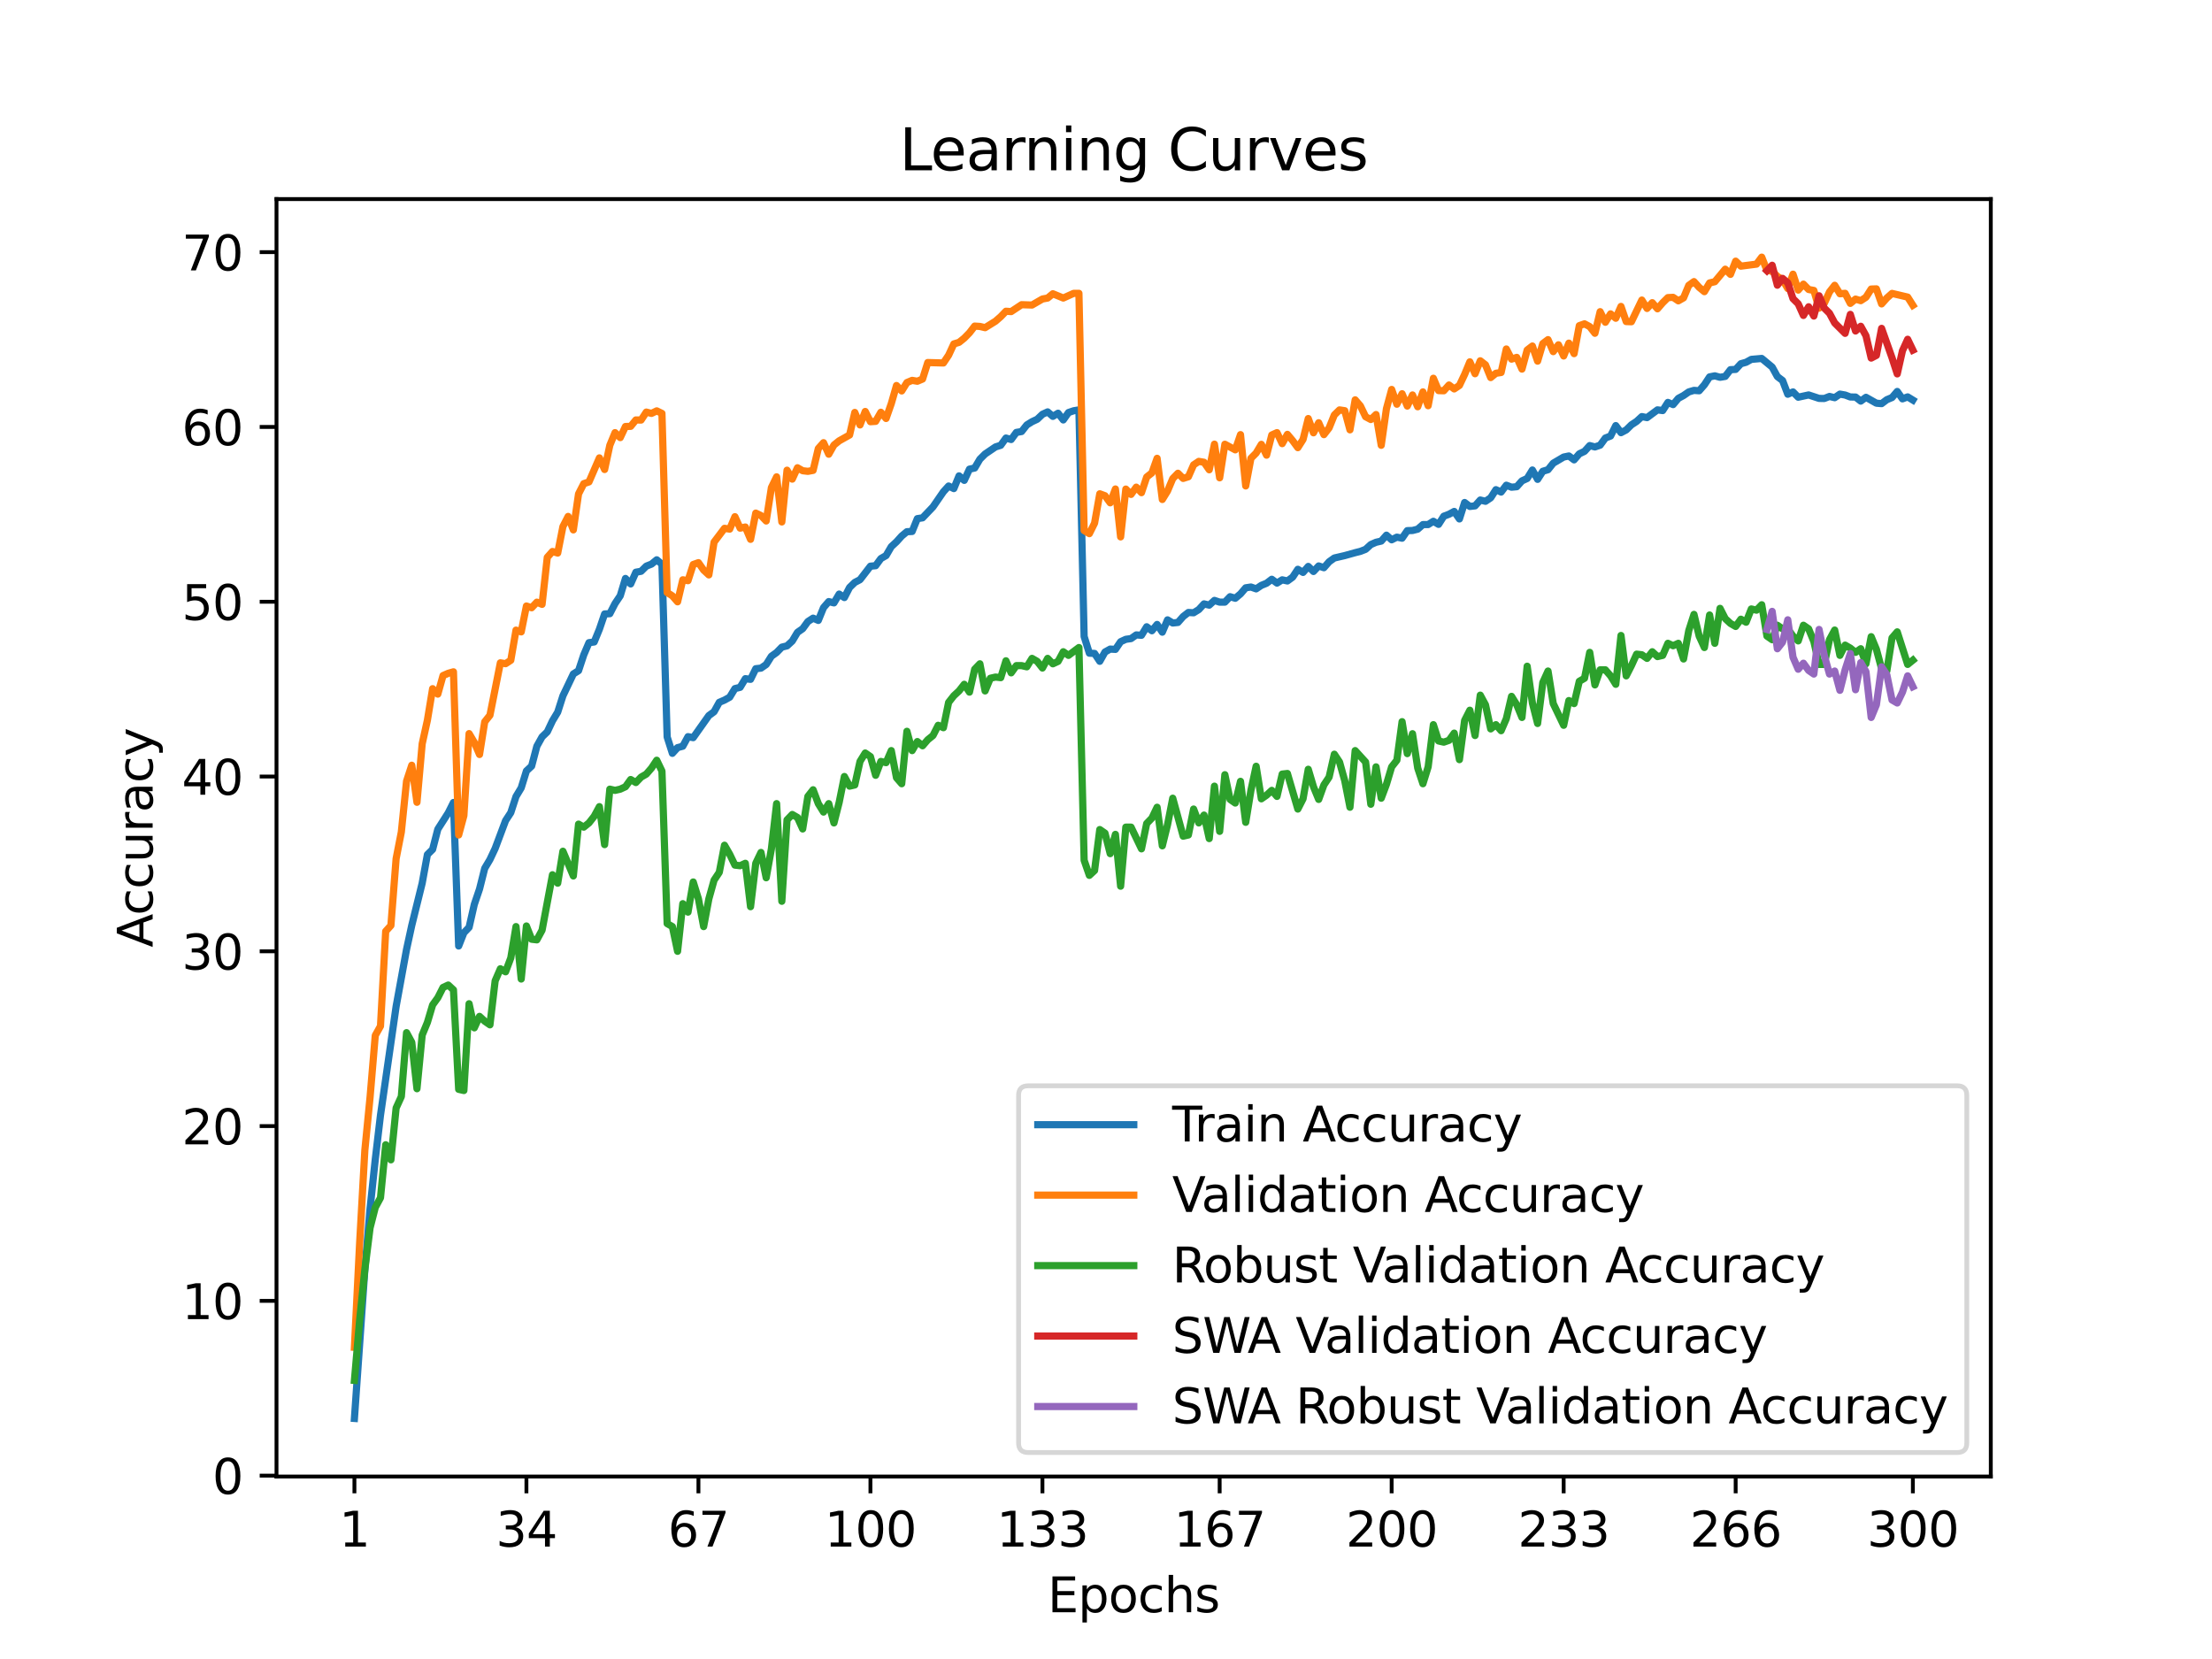 <?xml version="1.0" encoding="utf-8" standalone="no"?>
<!DOCTYPE svg PUBLIC "-//W3C//DTD SVG 1.1//EN"
  "http://www.w3.org/Graphics/SVG/1.1/DTD/svg11.dtd">
<svg xmlns:xlink="http://www.w3.org/1999/xlink" width="460.8pt" height="345.6pt" viewBox="0 0 460.8 345.6" xmlns="http://www.w3.org/2000/svg" version="1.1">
 <defs>
  <style type="text/css">*{stroke-linejoin: round; stroke-linecap: butt}</style>
 </defs>
 <g id="figure_1">
  <g id="patch_1">
   <path d="M 0 345.6 
L 460.8 345.6 
L 460.8 0 
L 0 0 
z
" style="fill: #ffffff"/>
  </g>
  <g id="axes_1">
   <g id="patch_2">
    <path d="M 57.6 307.584 
L 414.72 307.584 
L 414.72 41.472 
L 57.6 41.472 
z
" style="fill: #ffffff"/>
   </g>
   <g id="matplotlib.axis_1">
    <g id="xtick_1">
     <g id="line2d_1">
      <defs>
       <path id="mf1899551d4" d="M 0 0 
L 0 3.5 
" style="stroke: #000000; stroke-width: 0.8"/>
      </defs>
      <g>
       <use xlink:href="#mf1899551d4" x="73.833" y="307.584" style="stroke: #000000; stroke-width: 0.8"/>
      </g>
     </g>
     <g id="text_1">
      <!-- 1 -->
      <g transform="translate(70.651 322.182) scale(0.1 -0.1)">
       <defs>
        <path id="DejaVuSans-31" d="M 794 531 
L 1825 531 
L 1825 4091 
L 703 3866 
L 703 4441 
L 1819 4666 
L 2450 4666 
L 2450 531 
L 3481 531 
L 3481 0 
L 794 0 
L 794 531 
z
" transform="scale(0.016)"/>
       </defs>
       <use xlink:href="#DejaVuSans-31"/>
      </g>
     </g>
    </g>
    <g id="xtick_2">
     <g id="line2d_2">
      <g>
       <use xlink:href="#mf1899551d4" x="109.664" y="307.584" style="stroke: #000000; stroke-width: 0.8"/>
      </g>
     </g>
     <g id="text_2">
      <!-- 34 -->
      <g transform="translate(103.302 322.182) scale(0.1 -0.1)">
       <defs>
        <path id="DejaVuSans-33" d="M 2597 2516 
Q 3050 2419 3304 2112 
Q 3559 1806 3559 1356 
Q 3559 666 3084 287 
Q 2609 -91 1734 -91 
Q 1441 -91 1130 -33 
Q 819 25 488 141 
L 488 750 
Q 750 597 1062 519 
Q 1375 441 1716 441 
Q 2309 441 2620 675 
Q 2931 909 2931 1356 
Q 2931 1769 2642 2001 
Q 2353 2234 1838 2234 
L 1294 2234 
L 1294 2753 
L 1863 2753 
Q 2328 2753 2575 2939 
Q 2822 3125 2822 3475 
Q 2822 3834 2567 4026 
Q 2313 4219 1838 4219 
Q 1578 4219 1281 4162 
Q 984 4106 628 3988 
L 628 4550 
Q 988 4650 1302 4700 
Q 1616 4750 1894 4750 
Q 2613 4750 3031 4423 
Q 3450 4097 3450 3541 
Q 3450 3153 3228 2886 
Q 3006 2619 2597 2516 
z
" transform="scale(0.016)"/>
        <path id="DejaVuSans-34" d="M 2419 4116 
L 825 1625 
L 2419 1625 
L 2419 4116 
z
M 2253 4666 
L 3047 4666 
L 3047 1625 
L 3713 1625 
L 3713 1100 
L 3047 1100 
L 3047 0 
L 2419 0 
L 2419 1100 
L 313 1100 
L 313 1709 
L 2253 4666 
z
" transform="scale(0.016)"/>
       </defs>
       <use xlink:href="#DejaVuSans-33"/>
       <use xlink:href="#DejaVuSans-34" x="63.623"/>
      </g>
     </g>
    </g>
    <g id="xtick_3">
     <g id="line2d_3">
      <g>
       <use xlink:href="#mf1899551d4" x="145.496" y="307.584" style="stroke: #000000; stroke-width: 0.8"/>
      </g>
     </g>
     <g id="text_3">
      <!-- 67 -->
      <g transform="translate(139.133 322.182) scale(0.1 -0.1)">
       <defs>
        <path id="DejaVuSans-36" d="M 2113 2584 
Q 1688 2584 1439 2293 
Q 1191 2003 1191 1497 
Q 1191 994 1439 701 
Q 1688 409 2113 409 
Q 2538 409 2786 701 
Q 3034 994 3034 1497 
Q 3034 2003 2786 2293 
Q 2538 2584 2113 2584 
z
M 3366 4563 
L 3366 3988 
Q 3128 4100 2886 4159 
Q 2644 4219 2406 4219 
Q 1781 4219 1451 3797 
Q 1122 3375 1075 2522 
Q 1259 2794 1537 2939 
Q 1816 3084 2150 3084 
Q 2853 3084 3261 2657 
Q 3669 2231 3669 1497 
Q 3669 778 3244 343 
Q 2819 -91 2113 -91 
Q 1303 -91 875 529 
Q 447 1150 447 2328 
Q 447 3434 972 4092 
Q 1497 4750 2381 4750 
Q 2619 4750 2861 4703 
Q 3103 4656 3366 4563 
z
" transform="scale(0.016)"/>
        <path id="DejaVuSans-37" d="M 525 4666 
L 3525 4666 
L 3525 4397 
L 1831 0 
L 1172 0 
L 2766 4134 
L 525 4134 
L 525 4666 
z
" transform="scale(0.016)"/>
       </defs>
       <use xlink:href="#DejaVuSans-36"/>
       <use xlink:href="#DejaVuSans-37" x="63.623"/>
      </g>
     </g>
    </g>
    <g id="xtick_4">
     <g id="line2d_4">
      <g>
       <use xlink:href="#mf1899551d4" x="181.327" y="307.584" style="stroke: #000000; stroke-width: 0.8"/>
      </g>
     </g>
     <g id="text_4">
      <!-- 100 -->
      <g transform="translate(171.783 322.182) scale(0.1 -0.1)">
       <defs>
        <path id="DejaVuSans-30" d="M 2034 4250 
Q 1547 4250 1301 3770 
Q 1056 3291 1056 2328 
Q 1056 1369 1301 889 
Q 1547 409 2034 409 
Q 2525 409 2770 889 
Q 3016 1369 3016 2328 
Q 3016 3291 2770 3770 
Q 2525 4250 2034 4250 
z
M 2034 4750 
Q 2819 4750 3233 4129 
Q 3647 3509 3647 2328 
Q 3647 1150 3233 529 
Q 2819 -91 2034 -91 
Q 1250 -91 836 529 
Q 422 1150 422 2328 
Q 422 3509 836 4129 
Q 1250 4750 2034 4750 
z
" transform="scale(0.016)"/>
       </defs>
       <use xlink:href="#DejaVuSans-31"/>
       <use xlink:href="#DejaVuSans-30" x="63.623"/>
       <use xlink:href="#DejaVuSans-30" x="127.246"/>
      </g>
     </g>
    </g>
    <g id="xtick_5">
     <g id="line2d_5">
      <g>
       <use xlink:href="#mf1899551d4" x="217.158" y="307.584" style="stroke: #000000; stroke-width: 0.8"/>
      </g>
     </g>
     <g id="text_5">
      <!-- 133 -->
      <g transform="translate(207.615 322.182) scale(0.1 -0.1)">
       <use xlink:href="#DejaVuSans-31"/>
       <use xlink:href="#DejaVuSans-33" x="63.623"/>
       <use xlink:href="#DejaVuSans-33" x="127.246"/>
      </g>
     </g>
    </g>
    <g id="xtick_6">
     <g id="line2d_6">
      <g>
       <use xlink:href="#mf1899551d4" x="254.076" y="307.584" style="stroke: #000000; stroke-width: 0.8"/>
      </g>
     </g>
     <g id="text_6">
      <!-- 167 -->
      <g transform="translate(244.532 322.182) scale(0.1 -0.1)">
       <use xlink:href="#DejaVuSans-31"/>
       <use xlink:href="#DejaVuSans-36" x="63.623"/>
       <use xlink:href="#DejaVuSans-37" x="127.246"/>
      </g>
     </g>
    </g>
    <g id="xtick_7">
     <g id="line2d_7">
      <g>
       <use xlink:href="#mf1899551d4" x="289.907" y="307.584" style="stroke: #000000; stroke-width: 0.8"/>
      </g>
     </g>
     <g id="text_7">
      <!-- 200 -->
      <g transform="translate(280.363 322.182) scale(0.1 -0.1)">
       <defs>
        <path id="DejaVuSans-32" d="M 1228 531 
L 3431 531 
L 3431 0 
L 469 0 
L 469 531 
Q 828 903 1448 1529 
Q 2069 2156 2228 2338 
Q 2531 2678 2651 2914 
Q 2772 3150 2772 3378 
Q 2772 3750 2511 3984 
Q 2250 4219 1831 4219 
Q 1534 4219 1204 4116 
Q 875 4013 500 3803 
L 500 4441 
Q 881 4594 1212 4672 
Q 1544 4750 1819 4750 
Q 2544 4750 2975 4387 
Q 3406 4025 3406 3419 
Q 3406 3131 3298 2873 
Q 3191 2616 2906 2266 
Q 2828 2175 2409 1742 
Q 1991 1309 1228 531 
z
" transform="scale(0.016)"/>
       </defs>
       <use xlink:href="#DejaVuSans-32"/>
       <use xlink:href="#DejaVuSans-30" x="63.623"/>
       <use xlink:href="#DejaVuSans-30" x="127.246"/>
      </g>
     </g>
    </g>
    <g id="xtick_8">
     <g id="line2d_8">
      <g>
       <use xlink:href="#mf1899551d4" x="325.739" y="307.584" style="stroke: #000000; stroke-width: 0.8"/>
      </g>
     </g>
     <g id="text_8">
      <!-- 233 -->
      <g transform="translate(316.195 322.182) scale(0.1 -0.1)">
       <use xlink:href="#DejaVuSans-32"/>
       <use xlink:href="#DejaVuSans-33" x="63.623"/>
       <use xlink:href="#DejaVuSans-33" x="127.246"/>
      </g>
     </g>
    </g>
    <g id="xtick_9">
     <g id="line2d_9">
      <g>
       <use xlink:href="#mf1899551d4" x="361.57" y="307.584" style="stroke: #000000; stroke-width: 0.8"/>
      </g>
     </g>
     <g id="text_9">
      <!-- 266 -->
      <g transform="translate(352.026 322.182) scale(0.1 -0.1)">
       <use xlink:href="#DejaVuSans-32"/>
       <use xlink:href="#DejaVuSans-36" x="63.623"/>
       <use xlink:href="#DejaVuSans-36" x="127.246"/>
      </g>
     </g>
    </g>
    <g id="xtick_10">
     <g id="line2d_10">
      <g>
       <use xlink:href="#mf1899551d4" x="398.487" y="307.584" style="stroke: #000000; stroke-width: 0.8"/>
      </g>
     </g>
     <g id="text_10">
      <!-- 300 -->
      <g transform="translate(388.944 322.182) scale(0.1 -0.1)">
       <use xlink:href="#DejaVuSans-33"/>
       <use xlink:href="#DejaVuSans-30" x="63.623"/>
       <use xlink:href="#DejaVuSans-30" x="127.246"/>
      </g>
     </g>
    </g>
    <g id="text_11">
     <!-- Epochs -->
     <g transform="translate(218.244 335.861) scale(0.1 -0.1)">
      <defs>
       <path id="DejaVuSans-45" d="M 628 4666 
L 3578 4666 
L 3578 4134 
L 1259 4134 
L 1259 2753 
L 3481 2753 
L 3481 2222 
L 1259 2222 
L 1259 531 
L 3634 531 
L 3634 0 
L 628 0 
L 628 4666 
z
" transform="scale(0.016)"/>
       <path id="DejaVuSans-70" d="M 1159 525 
L 1159 -1331 
L 581 -1331 
L 581 3500 
L 1159 3500 
L 1159 2969 
Q 1341 3281 1617 3432 
Q 1894 3584 2278 3584 
Q 2916 3584 3314 3078 
Q 3713 2572 3713 1747 
Q 3713 922 3314 415 
Q 2916 -91 2278 -91 
Q 1894 -91 1617 61 
Q 1341 213 1159 525 
z
M 3116 1747 
Q 3116 2381 2855 2742 
Q 2594 3103 2138 3103 
Q 1681 3103 1420 2742 
Q 1159 2381 1159 1747 
Q 1159 1113 1420 752 
Q 1681 391 2138 391 
Q 2594 391 2855 752 
Q 3116 1113 3116 1747 
z
" transform="scale(0.016)"/>
       <path id="DejaVuSans-6f" d="M 1959 3097 
Q 1497 3097 1228 2736 
Q 959 2375 959 1747 
Q 959 1119 1226 758 
Q 1494 397 1959 397 
Q 2419 397 2687 759 
Q 2956 1122 2956 1747 
Q 2956 2369 2687 2733 
Q 2419 3097 1959 3097 
z
M 1959 3584 
Q 2709 3584 3137 3096 
Q 3566 2609 3566 1747 
Q 3566 888 3137 398 
Q 2709 -91 1959 -91 
Q 1206 -91 779 398 
Q 353 888 353 1747 
Q 353 2609 779 3096 
Q 1206 3584 1959 3584 
z
" transform="scale(0.016)"/>
       <path id="DejaVuSans-63" d="M 3122 3366 
L 3122 2828 
Q 2878 2963 2633 3030 
Q 2388 3097 2138 3097 
Q 1578 3097 1268 2742 
Q 959 2388 959 1747 
Q 959 1106 1268 751 
Q 1578 397 2138 397 
Q 2388 397 2633 464 
Q 2878 531 3122 666 
L 3122 134 
Q 2881 22 2623 -34 
Q 2366 -91 2075 -91 
Q 1284 -91 818 406 
Q 353 903 353 1747 
Q 353 2603 823 3093 
Q 1294 3584 2113 3584 
Q 2378 3584 2631 3529 
Q 2884 3475 3122 3366 
z
" transform="scale(0.016)"/>
       <path id="DejaVuSans-68" d="M 3513 2113 
L 3513 0 
L 2938 0 
L 2938 2094 
Q 2938 2591 2744 2837 
Q 2550 3084 2163 3084 
Q 1697 3084 1428 2787 
Q 1159 2491 1159 1978 
L 1159 0 
L 581 0 
L 581 4863 
L 1159 4863 
L 1159 2956 
Q 1366 3272 1645 3428 
Q 1925 3584 2291 3584 
Q 2894 3584 3203 3211 
Q 3513 2838 3513 2113 
z
" transform="scale(0.016)"/>
       <path id="DejaVuSans-73" d="M 2834 3397 
L 2834 2853 
Q 2591 2978 2328 3040 
Q 2066 3103 1784 3103 
Q 1356 3103 1142 2972 
Q 928 2841 928 2578 
Q 928 2378 1081 2264 
Q 1234 2150 1697 2047 
L 1894 2003 
Q 2506 1872 2764 1633 
Q 3022 1394 3022 966 
Q 3022 478 2636 193 
Q 2250 -91 1575 -91 
Q 1294 -91 989 -36 
Q 684 19 347 128 
L 347 722 
Q 666 556 975 473 
Q 1284 391 1588 391 
Q 1994 391 2212 530 
Q 2431 669 2431 922 
Q 2431 1156 2273 1281 
Q 2116 1406 1581 1522 
L 1381 1569 
Q 847 1681 609 1914 
Q 372 2147 372 2553 
Q 372 3047 722 3315 
Q 1072 3584 1716 3584 
Q 2034 3584 2315 3537 
Q 2597 3491 2834 3397 
z
" transform="scale(0.016)"/>
      </defs>
      <use xlink:href="#DejaVuSans-45"/>
      <use xlink:href="#DejaVuSans-70" x="63.184"/>
      <use xlink:href="#DejaVuSans-6f" x="126.66"/>
      <use xlink:href="#DejaVuSans-63" x="187.842"/>
      <use xlink:href="#DejaVuSans-68" x="242.822"/>
      <use xlink:href="#DejaVuSans-73" x="306.201"/>
     </g>
    </g>
   </g>
   <g id="matplotlib.axis_2">
    <g id="ytick_1">
     <g id="line2d_11">
      <defs>
       <path id="ma1bb0c3141" d="M 0 0 
L -3.5 0 
" style="stroke: #000000; stroke-width: 0.8"/>
      </defs>
      <g>
       <use xlink:href="#ma1bb0c3141" x="57.6" y="307.403" style="stroke: #000000; stroke-width: 0.8"/>
      </g>
     </g>
     <g id="text_12">
      <!-- 0 -->
      <g transform="translate(44.237 311.203) scale(0.1 -0.1)">
       <use xlink:href="#DejaVuSans-30"/>
      </g>
     </g>
    </g>
    <g id="ytick_2">
     <g id="line2d_12">
      <g>
       <use xlink:href="#ma1bb0c3141" x="57.6" y="270.993" style="stroke: #000000; stroke-width: 0.8"/>
      </g>
     </g>
     <g id="text_13">
      <!-- 10 -->
      <g transform="translate(37.875 274.792) scale(0.1 -0.1)">
       <use xlink:href="#DejaVuSans-31"/>
       <use xlink:href="#DejaVuSans-30" x="63.623"/>
      </g>
     </g>
    </g>
    <g id="ytick_3">
     <g id="line2d_13">
      <g>
       <use xlink:href="#ma1bb0c3141" x="57.6" y="234.582" style="stroke: #000000; stroke-width: 0.8"/>
      </g>
     </g>
     <g id="text_14">
      <!-- 20 -->
      <g transform="translate(37.875 238.382) scale(0.1 -0.1)">
       <use xlink:href="#DejaVuSans-32"/>
       <use xlink:href="#DejaVuSans-30" x="63.623"/>
      </g>
     </g>
    </g>
    <g id="ytick_4">
     <g id="line2d_14">
      <g>
       <use xlink:href="#ma1bb0c3141" x="57.6" y="198.172" style="stroke: #000000; stroke-width: 0.8"/>
      </g>
     </g>
     <g id="text_15">
      <!-- 30 -->
      <g transform="translate(37.875 201.971) scale(0.1 -0.1)">
       <use xlink:href="#DejaVuSans-33"/>
       <use xlink:href="#DejaVuSans-30" x="63.623"/>
      </g>
     </g>
    </g>
    <g id="ytick_5">
     <g id="line2d_15">
      <g>
       <use xlink:href="#ma1bb0c3141" x="57.6" y="161.762" style="stroke: #000000; stroke-width: 0.8"/>
      </g>
     </g>
     <g id="text_16">
      <!-- 40 -->
      <g transform="translate(37.875 165.561) scale(0.1 -0.1)">
       <use xlink:href="#DejaVuSans-34"/>
       <use xlink:href="#DejaVuSans-30" x="63.623"/>
      </g>
     </g>
    </g>
    <g id="ytick_6">
     <g id="line2d_16">
      <g>
       <use xlink:href="#ma1bb0c3141" x="57.6" y="125.351" style="stroke: #000000; stroke-width: 0.8"/>
      </g>
     </g>
     <g id="text_17">
      <!-- 50 -->
      <g transform="translate(37.875 129.15) scale(0.1 -0.1)">
       <defs>
        <path id="DejaVuSans-35" d="M 691 4666 
L 3169 4666 
L 3169 4134 
L 1269 4134 
L 1269 2991 
Q 1406 3038 1543 3061 
Q 1681 3084 1819 3084 
Q 2600 3084 3056 2656 
Q 3513 2228 3513 1497 
Q 3513 744 3044 326 
Q 2575 -91 1722 -91 
Q 1428 -91 1123 -41 
Q 819 9 494 109 
L 494 744 
Q 775 591 1075 516 
Q 1375 441 1709 441 
Q 2250 441 2565 725 
Q 2881 1009 2881 1497 
Q 2881 1984 2565 2268 
Q 2250 2553 1709 2553 
Q 1456 2553 1204 2497 
Q 953 2441 691 2322 
L 691 4666 
z
" transform="scale(0.016)"/>
       </defs>
       <use xlink:href="#DejaVuSans-35"/>
       <use xlink:href="#DejaVuSans-30" x="63.623"/>
      </g>
     </g>
    </g>
    <g id="ytick_7">
     <g id="line2d_17">
      <g>
       <use xlink:href="#ma1bb0c3141" x="57.6" y="88.941" style="stroke: #000000; stroke-width: 0.8"/>
      </g>
     </g>
     <g id="text_18">
      <!-- 60 -->
      <g transform="translate(37.875 92.74) scale(0.1 -0.1)">
       <use xlink:href="#DejaVuSans-36"/>
       <use xlink:href="#DejaVuSans-30" x="63.623"/>
      </g>
     </g>
    </g>
    <g id="ytick_8">
     <g id="line2d_18">
      <g>
       <use xlink:href="#ma1bb0c3141" x="57.6" y="52.53" style="stroke: #000000; stroke-width: 0.8"/>
      </g>
     </g>
     <g id="text_19">
      <!-- 70 -->
      <g transform="translate(37.875 56.33) scale(0.1 -0.1)">
       <use xlink:href="#DejaVuSans-37"/>
       <use xlink:href="#DejaVuSans-30" x="63.623"/>
      </g>
     </g>
    </g>
    <g id="text_20">
     <!-- Accuracy -->
     <g transform="translate(31.795 197.356) rotate(-90) scale(0.1 -0.1)">
      <defs>
       <path id="DejaVuSans-41" d="M 2188 4044 
L 1331 1722 
L 3047 1722 
L 2188 4044 
z
M 1831 4666 
L 2547 4666 
L 4325 0 
L 3669 0 
L 3244 1197 
L 1141 1197 
L 716 0 
L 50 0 
L 1831 4666 
z
" transform="scale(0.016)"/>
       <path id="DejaVuSans-75" d="M 544 1381 
L 544 3500 
L 1119 3500 
L 1119 1403 
Q 1119 906 1312 657 
Q 1506 409 1894 409 
Q 2359 409 2629 706 
Q 2900 1003 2900 1516 
L 2900 3500 
L 3475 3500 
L 3475 0 
L 2900 0 
L 2900 538 
Q 2691 219 2414 64 
Q 2138 -91 1772 -91 
Q 1169 -91 856 284 
Q 544 659 544 1381 
z
M 1991 3584 
L 1991 3584 
z
" transform="scale(0.016)"/>
       <path id="DejaVuSans-72" d="M 2631 2963 
Q 2534 3019 2420 3045 
Q 2306 3072 2169 3072 
Q 1681 3072 1420 2755 
Q 1159 2438 1159 1844 
L 1159 0 
L 581 0 
L 581 3500 
L 1159 3500 
L 1159 2956 
Q 1341 3275 1631 3429 
Q 1922 3584 2338 3584 
Q 2397 3584 2469 3576 
Q 2541 3569 2628 3553 
L 2631 2963 
z
" transform="scale(0.016)"/>
       <path id="DejaVuSans-61" d="M 2194 1759 
Q 1497 1759 1228 1600 
Q 959 1441 959 1056 
Q 959 750 1161 570 
Q 1363 391 1709 391 
Q 2188 391 2477 730 
Q 2766 1069 2766 1631 
L 2766 1759 
L 2194 1759 
z
M 3341 1997 
L 3341 0 
L 2766 0 
L 2766 531 
Q 2569 213 2275 61 
Q 1981 -91 1556 -91 
Q 1019 -91 701 211 
Q 384 513 384 1019 
Q 384 1609 779 1909 
Q 1175 2209 1959 2209 
L 2766 2209 
L 2766 2266 
Q 2766 2663 2505 2880 
Q 2244 3097 1772 3097 
Q 1472 3097 1187 3025 
Q 903 2953 641 2809 
L 641 3341 
Q 956 3463 1253 3523 
Q 1550 3584 1831 3584 
Q 2591 3584 2966 3190 
Q 3341 2797 3341 1997 
z
" transform="scale(0.016)"/>
       <path id="DejaVuSans-79" d="M 2059 -325 
Q 1816 -950 1584 -1140 
Q 1353 -1331 966 -1331 
L 506 -1331 
L 506 -850 
L 844 -850 
Q 1081 -850 1212 -737 
Q 1344 -625 1503 -206 
L 1606 56 
L 191 3500 
L 800 3500 
L 1894 763 
L 2988 3500 
L 3597 3500 
L 2059 -325 
z
" transform="scale(0.016)"/>
      </defs>
      <use xlink:href="#DejaVuSans-41"/>
      <use xlink:href="#DejaVuSans-63" x="66.658"/>
      <use xlink:href="#DejaVuSans-63" x="121.639"/>
      <use xlink:href="#DejaVuSans-75" x="176.619"/>
      <use xlink:href="#DejaVuSans-72" x="239.998"/>
      <use xlink:href="#DejaVuSans-61" x="281.111"/>
      <use xlink:href="#DejaVuSans-63" x="342.391"/>
      <use xlink:href="#DejaVuSans-79" x="397.371"/>
     </g>
    </g>
   </g>
   <g id="line2d_19">
    <path d="M 73.833 295.488 
L 76.004 264.498 
L 77.09 251.791 
L 78.176 241.519 
L 79.262 232.32 
L 82.519 209.66 
L 84.691 197.772 
L 85.777 192.774 
L 87.948 183.981 
L 89.034 178.023 
L 90.12 176.949 
L 91.206 172.739 
L 93.377 169.34 
L 94.463 167.173 
L 95.549 197.066 
L 96.635 194.313 
L 97.72 193.179 
L 98.806 188.405 
L 99.892 185.21 
L 100.978 180.886 
L 102.064 179.057 
L 103.149 176.749 
L 105.321 170.951 
L 106.407 169.285 
L 107.493 165.931 
L 108.578 164.124 
L 109.664 160.601 
L 110.75 159.591 
L 111.836 155.453 
L 112.922 153.506 
L 114.007 152.459 
L 115.093 150.16 
L 116.179 148.353 
L 117.265 144.958 
L 119.436 140.398 
L 120.522 139.711 
L 121.608 136.424 
L 122.694 133.88 
L 123.78 133.735 
L 124.865 131.081 
L 125.951 127.9 
L 127.037 127.841 
L 128.123 125.729 
L 129.209 124.109 
L 130.294 120.504 
L 131.38 121.642 
L 132.466 119.202 
L 133.552 119.007 
L 134.638 117.937 
L 135.723 117.509 
L 136.809 116.617 
L 137.895 117.532 
L 138.981 153.519 
L 140.067 156.933 
L 141.152 155.74 
L 142.238 155.449 
L 143.324 153.46 
L 144.41 153.665 
L 147.667 149.063 
L 148.753 148.272 
L 149.839 146.305 
L 150.925 145.841 
L 152.01 145.236 
L 153.096 143.447 
L 154.182 143.183 
L 155.268 141.381 
L 156.354 141.517 
L 157.439 139.305 
L 158.525 139.183 
L 159.611 138.432 
L 160.697 136.707 
L 161.783 135.928 
L 162.868 134.813 
L 163.954 134.545 
L 165.04 133.544 
L 166.126 131.728 
L 167.212 130.972 
L 168.297 129.479 
L 169.383 128.774 
L 170.469 129.243 
L 171.555 126.575 
L 172.641 125.324 
L 173.726 125.592 
L 174.812 123.758 
L 175.898 124.482 
L 176.984 122.379 
L 178.07 121.328 
L 179.155 120.763 
L 181.327 117.946 
L 182.413 117.846 
L 183.499 116.358 
L 184.584 115.739 
L 185.67 113.877 
L 186.756 112.871 
L 187.842 111.665 
L 188.928 110.764 
L 190.013 110.714 
L 191.099 108.043 
L 192.185 107.874 
L 194.357 105.594 
L 196.528 102.444 
L 197.614 101.247 
L 198.7 101.78 
L 199.786 99.131 
L 200.871 100.069 
L 201.957 97.729 
L 203.043 97.497 
L 204.129 95.658 
L 205.215 94.575 
L 207.386 93.101 
L 208.472 92.764 
L 209.558 91.253 
L 210.644 91.558 
L 211.729 90.079 
L 212.815 89.897 
L 213.901 88.522 
L 214.987 87.848 
L 216.073 87.339 
L 217.158 86.306 
L 218.244 85.805 
L 219.33 86.738 
L 220.416 86.083 
L 221.502 87.48 
L 222.587 85.937 
L 223.673 85.568 
L 224.759 85.386 
L 225.845 132.592 
L 226.931 136.069 
L 228.016 136.124 
L 229.102 137.763 
L 230.188 135.824 
L 231.274 135.218 
L 232.36 135.278 
L 233.445 133.68 
L 234.531 133.179 
L 235.617 133.029 
L 236.703 132.265 
L 237.789 132.342 
L 238.875 130.567 
L 239.96 131.395 
L 241.046 130.085 
L 242.132 131.691 
L 243.218 129.129 
L 244.304 129.78 
L 245.389 129.666 
L 246.475 128.432 
L 247.561 127.59 
L 248.647 127.654 
L 249.733 126.985 
L 250.818 125.802 
L 251.904 126.061 
L 252.99 125.078 
L 254.076 125.438 
L 255.162 125.433 
L 256.247 124.304 
L 257.333 124.628 
L 258.419 123.717 
L 259.505 122.452 
L 260.591 122.288 
L 261.676 122.67 
L 262.762 121.942 
L 263.848 121.501 
L 264.934 120.672 
L 266.02 121.469 
L 267.105 120.791 
L 268.191 121.027 
L 269.277 120.235 
L 270.363 118.597 
L 271.449 119.243 
L 272.534 117.996 
L 273.62 119.048 
L 274.706 117.896 
L 275.792 118.265 
L 276.878 117.022 
L 277.963 116.244 
L 280.135 115.739 
L 282.307 115.133 
L 283.392 114.86 
L 284.478 114.437 
L 285.564 113.445 
L 286.65 112.967 
L 287.736 112.717 
L 288.821 111.488 
L 289.907 112.448 
L 290.993 111.898 
L 292.079 112.116 
L 293.165 110.541 
L 294.25 110.509 
L 295.336 110.232 
L 296.422 109.281 
L 297.508 109.276 
L 298.594 108.593 
L 299.679 109.235 
L 300.765 107.537 
L 301.851 107.128 
L 302.937 106.541 
L 304.023 108.106 
L 305.108 104.684 
L 306.194 105.503 
L 307.28 105.38 
L 308.366 104.165 
L 309.452 104.429 
L 310.537 103.705 
L 311.623 102.008 
L 312.709 102.504 
L 313.795 101.079 
L 314.881 101.493 
L 315.966 101.389 
L 317.052 100.173 
L 318.138 99.677 
L 319.224 97.911 
L 320.31 99.859 
L 321.395 98.175 
L 322.481 97.848 
L 323.567 96.491 
L 325.739 95.212 
L 326.824 94.985 
L 327.91 95.795 
L 328.996 94.539 
L 330.082 94.025 
L 331.168 92.823 
L 332.253 93.105 
L 333.339 92.737 
L 334.425 91.253 
L 335.511 90.834 
L 336.597 88.659 
L 337.682 90.133 
L 338.768 89.564 
L 339.854 88.499 
L 340.94 87.785 
L 342.026 86.783 
L 343.111 86.997 
L 345.283 85.382 
L 346.369 85.527 
L 347.455 83.83 
L 348.54 84.285 
L 349.626 82.983 
L 350.712 82.396 
L 351.798 81.645 
L 352.884 81.322 
L 353.969 81.404 
L 355.055 80.161 
L 356.141 78.514 
L 357.227 78.295 
L 358.313 78.596 
L 359.398 78.414 
L 360.484 77.012 
L 361.57 76.953 
L 362.656 75.769 
L 363.742 75.469 
L 364.827 74.864 
L 366.999 74.672 
L 369.171 76.47 
L 370.256 78.445 
L 371.342 79.274 
L 372.428 82.127 
L 373.514 81.645 
L 374.6 82.746 
L 376.771 82.273 
L 378.943 82.992 
L 380.029 83.015 
L 381.114 82.587 
L 382.2 82.847 
L 383.286 82.1 
L 384.372 82.291 
L 385.458 82.701 
L 386.543 82.71 
L 387.629 83.557 
L 388.715 82.769 
L 390.887 83.993 
L 391.972 84.084 
L 393.058 83.265 
L 394.144 82.815 
L 395.23 81.549 
L 396.316 83.088 
L 397.401 82.678 
L 398.487 83.343 
L 398.487 83.343 
" clip-path="url(#p6e0c1e61c2)" style="fill: none; stroke: #1f77b4; stroke-width: 1.5; stroke-linecap: square"/>
   </g>
   <g id="line2d_20">
    <path d="M 73.833 280.66 
L 74.919 258.959 
L 76.004 239.625 
L 77.09 228.593 
L 78.176 215.704 
L 79.262 213.756 
L 80.348 194.003 
L 81.433 192.801 
L 82.519 178.874 
L 83.605 173.322 
L 84.691 162.726 
L 85.777 159.413 
L 86.862 167.132 
L 87.948 154.953 
L 89.034 150.037 
L 90.12 143.465 
L 91.206 144.594 
L 92.291 140.735 
L 93.377 140.261 
L 94.463 139.952 
L 95.549 173.941 
L 96.635 169.918 
L 97.72 152.823 
L 98.806 154.662 
L 99.892 157.174 
L 100.978 150.365 
L 102.064 149 
L 104.235 138.077 
L 105.321 138.259 
L 106.407 137.549 
L 107.493 131.268 
L 108.578 131.632 
L 109.664 126.243 
L 110.75 126.607 
L 111.836 125.442 
L 112.922 125.897 
L 114.007 116.103 
L 115.093 114.883 
L 116.179 115.211 
L 117.265 109.695 
L 118.351 107.583 
L 119.436 110.386 
L 120.522 102.886 
L 121.608 100.756 
L 122.694 100.392 
L 124.865 95.385 
L 125.951 97.807 
L 127.037 92.764 
L 128.123 90.124 
L 129.209 91.162 
L 130.294 88.85 
L 131.38 88.813 
L 132.466 87.484 
L 133.552 87.503 
L 134.638 85.846 
L 135.723 86.119 
L 136.809 85.591 
L 137.895 86.119 
L 138.981 123.44 
L 140.067 124.131 
L 141.152 125.369 
L 142.238 120.782 
L 143.324 120.964 
L 144.41 117.596 
L 145.496 117.213 
L 146.581 118.761 
L 147.667 119.762 
L 148.753 112.935 
L 150.925 110.059 
L 152.01 110.223 
L 153.096 107.637 
L 154.182 110.022 
L 155.268 109.786 
L 156.354 112.353 
L 157.439 106.891 
L 158.525 107.401 
L 159.611 108.53 
L 160.697 101.575 
L 161.783 99.336 
L 162.868 108.73 
L 163.954 97.952 
L 165.04 99.809 
L 166.126 97.443 
L 167.212 98.062 
L 168.297 98.189 
L 169.383 97.989 
L 170.469 93.437 
L 171.555 92.218 
L 172.641 94.621 
L 173.726 92.709 
L 174.812 91.835 
L 176.984 90.616 
L 178.07 85.919 
L 179.155 88.522 
L 180.241 85.718 
L 181.327 87.848 
L 182.413 87.776 
L 183.499 85.882 
L 184.584 87.175 
L 185.67 84.08 
L 186.756 80.311 
L 187.842 81.44 
L 188.928 79.692 
L 190.013 79.237 
L 191.099 79.419 
L 192.185 78.964 
L 193.271 75.523 
L 196.528 75.615 
L 197.614 73.994 
L 198.7 71.646 
L 199.786 71.318 
L 200.871 70.444 
L 201.957 69.334 
L 203.043 67.932 
L 204.129 68.005 
L 205.215 68.26 
L 207.386 66.912 
L 208.472 65.966 
L 209.558 64.837 
L 210.644 64.91 
L 212.815 63.472 
L 214.987 63.544 
L 217.158 62.288 
L 218.244 62.088 
L 219.33 61.196 
L 221.502 62.088 
L 223.673 61.105 
L 224.759 61.105 
L 225.845 110.514 
L 226.931 111.169 
L 228.016 108.985 
L 229.102 102.868 
L 230.188 103.268 
L 231.274 104.743 
L 232.36 101.866 
L 233.445 111.843 
L 234.531 101.885 
L 235.617 102.995 
L 236.703 101.484 
L 237.789 102.631 
L 238.875 99.372 
L 239.96 98.517 
L 241.046 95.476 
L 242.132 104.051 
L 243.218 102.285 
L 244.304 99.7 
L 245.389 98.589 
L 246.475 99.664 
L 247.561 99.318 
L 248.647 96.842 
L 249.733 96.114 
L 250.818 96.296 
L 251.904 97.861 
L 252.99 92.527 
L 254.076 99.536 
L 255.162 92.545 
L 257.333 93.71 
L 258.419 90.543 
L 259.505 101.229 
L 260.591 95.476 
L 261.676 94.384 
L 262.762 92.564 
L 263.848 94.821 
L 264.934 90.616 
L 266.02 90.124 
L 267.105 92.418 
L 268.191 90.488 
L 269.277 91.781 
L 270.363 93.255 
L 271.449 91.544 
L 272.534 87.193 
L 273.62 90.16 
L 274.706 88.067 
L 275.792 90.543 
L 276.878 89.141 
L 277.963 86.447 
L 279.049 85.391 
L 280.135 85.555 
L 281.221 89.542 
L 282.307 83.297 
L 283.392 84.553 
L 284.478 86.811 
L 285.564 87.393 
L 286.65 86.356 
L 287.736 92.764 
L 288.821 85.136 
L 289.907 81.131 
L 290.993 84.207 
L 292.079 82.023 
L 293.165 84.59 
L 294.25 82.278 
L 295.336 84.735 
L 296.422 81.64 
L 297.508 84.517 
L 298.594 78.8 
L 299.679 81.367 
L 300.765 81.404 
L 301.851 80.202 
L 302.937 81.021 
L 304.023 80.293 
L 305.108 77.999 
L 306.194 75.378 
L 307.28 77.854 
L 308.366 75.159 
L 309.452 75.997 
L 310.537 78.655 
L 311.623 77.763 
L 312.709 77.599 
L 313.795 72.702 
L 314.881 74.813 
L 315.966 74.449 
L 317.052 76.889 
L 318.138 72.92 
L 319.224 72.083 
L 320.31 75.232 
L 321.395 71.573 
L 322.481 70.754 
L 323.567 73.248 
L 324.653 71.828 
L 325.739 74.158 
L 326.824 71.482 
L 327.91 73.667 
L 328.996 67.841 
L 330.082 67.459 
L 331.168 68.041 
L 332.253 69.425 
L 333.339 64.928 
L 334.425 67.131 
L 335.511 65.383 
L 336.597 66.293 
L 337.682 63.836 
L 338.768 66.985 
L 339.854 67.022 
L 342.026 62.507 
L 343.111 64.254 
L 344.197 63.053 
L 345.283 64.327 
L 346.369 63.071 
L 347.455 61.997 
L 348.54 61.942 
L 349.626 62.671 
L 350.712 62.052 
L 351.798 59.448 
L 352.884 58.665 
L 353.969 59.867 
L 355.055 60.759 
L 356.141 58.939 
L 357.227 58.684 
L 359.398 56.08 
L 360.484 57.154 
L 361.57 54.405 
L 362.656 55.443 
L 365.913 55.024 
L 366.999 53.568 
L 368.085 56.299 
L 369.171 56.517 
L 370.256 57.573 
L 371.342 58.265 
L 372.428 60.104 
L 373.514 57.118 
L 374.6 60.431 
L 375.685 59.193 
L 376.771 60.304 
L 377.857 60.504 
L 378.943 64.2 
L 380.029 63.199 
L 381.114 60.814 
L 382.2 59.43 
L 383.286 61.196 
L 384.372 61.105 
L 385.458 63.199 
L 386.543 62.307 
L 387.629 62.634 
L 388.715 61.924 
L 389.801 60.213 
L 390.887 60.176 
L 391.972 63.308 
L 393.058 62.088 
L 394.144 61.123 
L 397.401 61.888 
L 398.487 63.599 
L 398.487 63.599 
" clip-path="url(#p6e0c1e61c2)" style="fill: none; stroke: #ff7f0e; stroke-width: 1.5; stroke-linecap: square"/>
   </g>
   <g id="line2d_21">
    <path d="M 73.833 287.566 
L 74.919 275.011 
L 76.004 264.464 
L 77.09 255.801 
L 78.176 251.532 
L 79.262 249.523 
L 80.348 238.475 
L 81.433 241.613 
L 82.519 230.816 
L 83.605 228.43 
L 84.691 215.122 
L 85.777 217.131 
L 86.862 226.798 
L 87.948 215.624 
L 89.034 212.987 
L 90.12 209.346 
L 91.206 207.84 
L 92.291 205.705 
L 93.377 205.203 
L 94.463 206.207 
L 95.549 226.924 
L 96.635 227.175 
L 97.72 209.095 
L 98.806 214.117 
L 99.892 211.732 
L 100.978 212.736 
L 102.064 213.49 
L 103.149 204.324 
L 104.235 201.813 
L 105.321 202.441 
L 106.407 199.553 
L 107.493 193.024 
L 108.578 203.947 
L 109.664 192.899 
L 110.75 195.661 
L 111.836 195.787 
L 112.922 193.778 
L 115.093 182.227 
L 116.179 183.985 
L 117.265 177.33 
L 119.436 182.478 
L 120.522 171.68 
L 121.608 172.308 
L 122.694 171.429 
L 123.78 170.048 
L 124.865 168.039 
L 125.951 175.949 
L 127.037 164.398 
L 128.123 164.649 
L 129.209 164.398 
L 130.294 163.896 
L 131.38 162.389 
L 132.466 163.017 
L 133.552 161.887 
L 134.638 161.259 
L 135.723 160.004 
L 136.809 158.372 
L 137.895 160.632 
L 138.981 192.397 
L 140.067 193.024 
L 141.152 198.172 
L 142.238 188.253 
L 143.324 190.011 
L 144.41 183.733 
L 145.496 187.249 
L 146.581 193.024 
L 147.667 187.249 
L 148.753 183.357 
L 149.839 181.725 
L 150.925 176.075 
L 152.01 177.958 
L 153.096 180.218 
L 154.182 180.343 
L 155.268 179.841 
L 156.354 188.881 
L 157.439 179.841 
L 158.525 177.581 
L 159.611 182.855 
L 160.697 176.828 
L 161.783 167.411 
L 162.868 187.751 
L 163.954 170.801 
L 165.04 169.671 
L 166.126 170.299 
L 167.212 172.685 
L 168.297 165.905 
L 169.383 164.524 
L 170.469 167.411 
L 171.555 169.169 
L 172.641 167.411 
L 173.726 171.429 
L 174.812 167.16 
L 175.898 161.762 
L 176.984 163.77 
L 178.07 163.519 
L 179.155 158.623 
L 180.241 156.865 
L 181.327 157.618 
L 182.413 161.51 
L 183.499 158.623 
L 184.584 158.874 
L 185.67 156.363 
L 186.756 162.013 
L 187.842 163.268 
L 188.928 152.345 
L 190.013 156.363 
L 191.099 154.48 
L 192.185 155.358 
L 193.271 154.103 
L 194.357 153.224 
L 195.442 151.09 
L 196.528 151.592 
L 197.614 146.319 
L 198.7 144.937 
L 199.786 143.933 
L 200.871 142.552 
L 201.957 144.184 
L 203.043 139.413 
L 204.129 138.283 
L 205.215 143.933 
L 206.3 141.296 
L 207.386 141.045 
L 208.472 141.171 
L 209.558 137.655 
L 210.644 140.166 
L 211.729 138.66 
L 212.815 138.66 
L 213.901 138.911 
L 214.987 137.153 
L 216.073 137.781 
L 217.158 139.162 
L 218.244 137.153 
L 219.33 138.283 
L 220.416 137.781 
L 221.502 135.772 
L 222.587 136.525 
L 224.759 134.893 
L 225.845 179.213 
L 226.931 182.352 
L 228.016 181.348 
L 229.102 172.81 
L 230.188 173.564 
L 231.274 177.832 
L 232.36 173.815 
L 233.445 184.612 
L 234.531 172.308 
L 235.617 172.308 
L 237.789 176.828 
L 238.875 171.555 
L 239.96 170.425 
L 241.046 168.165 
L 242.132 176.2 
L 243.218 171.806 
L 244.304 166.282 
L 246.475 174.191 
L 247.561 173.94 
L 248.647 168.541 
L 249.733 171.429 
L 250.818 169.797 
L 251.904 174.694 
L 252.99 163.77 
L 254.076 173.187 
L 255.162 161.385 
L 256.247 166.533 
L 257.333 167.286 
L 258.419 162.766 
L 259.505 171.304 
L 260.591 164.649 
L 261.676 159.627 
L 262.762 166.407 
L 263.848 165.654 
L 264.934 164.649 
L 266.02 165.905 
L 267.105 161.259 
L 268.191 161.134 
L 270.363 168.541 
L 271.449 166.407 
L 272.534 160.255 
L 273.62 163.896 
L 274.706 166.533 
L 275.792 163.519 
L 276.878 161.887 
L 277.963 157.116 
L 279.049 158.748 
L 280.135 162.64 
L 281.221 168.165 
L 282.307 156.363 
L 284.478 158.748 
L 285.564 167.537 
L 286.65 159.753 
L 287.736 166.282 
L 288.821 163.394 
L 289.907 159.753 
L 290.993 158.372 
L 292.079 150.336 
L 293.165 156.991 
L 294.25 152.847 
L 295.336 160.004 
L 296.422 163.268 
L 297.508 159.753 
L 298.594 150.964 
L 299.679 154.354 
L 300.765 154.605 
L 301.851 154.228 
L 302.937 152.722 
L 304.023 158.246 
L 305.108 150.085 
L 306.194 147.951 
L 307.28 153.224 
L 308.366 144.812 
L 309.452 146.821 
L 310.537 151.843 
L 311.623 150.964 
L 312.709 152.22 
L 313.795 149.708 
L 314.881 145.063 
L 315.966 146.821 
L 317.052 149.457 
L 318.138 138.785 
L 319.224 146.444 
L 320.31 150.713 
L 321.395 142.175 
L 322.481 139.79 
L 323.567 146.57 
L 325.739 151.09 
L 326.824 145.942 
L 327.91 146.57 
L 328.996 141.924 
L 330.082 141.296 
L 331.168 135.898 
L 332.253 142.678 
L 333.339 139.539 
L 334.425 139.539 
L 335.511 140.794 
L 336.597 142.552 
L 337.682 132.382 
L 338.768 140.794 
L 339.854 138.66 
L 340.94 136.274 
L 342.026 136.4 
L 343.111 137.153 
L 344.197 135.772 
L 345.283 136.777 
L 346.369 136.525 
L 347.455 134.014 
L 348.54 134.517 
L 349.626 134.014 
L 350.712 137.279 
L 351.798 131.378 
L 352.884 127.988 
L 353.969 132.508 
L 355.055 134.893 
L 356.141 128.113 
L 357.227 134.014 
L 358.313 126.732 
L 359.398 128.867 
L 360.484 129.871 
L 361.57 130.499 
L 362.656 128.992 
L 363.742 129.62 
L 364.827 126.858 
L 365.913 127.109 
L 366.999 125.979 
L 368.085 132.508 
L 369.171 133.261 
L 370.256 130.248 
L 371.342 131.001 
L 372.428 131.001 
L 373.514 132.508 
L 374.6 133.512 
L 375.685 130.248 
L 376.771 131.001 
L 377.857 133.638 
L 378.943 138.409 
L 380.029 138.409 
L 381.114 133.261 
L 382.2 131.252 
L 383.286 136.525 
L 384.372 134.391 
L 385.458 135.019 
L 386.543 135.898 
L 387.629 135.144 
L 388.715 138.283 
L 389.801 132.633 
L 390.887 135.27 
L 391.972 139.288 
L 393.058 139.79 
L 394.144 132.884 
L 395.23 131.629 
L 397.401 138.409 
L 398.487 137.53 
L 398.487 137.53 
" clip-path="url(#p6e0c1e61c2)" style="fill: none; stroke: #2ca02c; stroke-width: 1.5; stroke-linecap: square"/>
   </g>
   <g id="line2d_22">
    <path d="M 368.085 56.39 
L 369.171 55.261 
L 370.256 59.412 
L 371.342 57.992 
L 372.428 58.92 
L 373.514 62.215 
L 374.6 63.29 
L 375.685 65.711 
L 376.771 63.909 
L 377.857 65.838 
L 378.943 61.615 
L 380.029 64.182 
L 381.114 65.256 
L 382.2 67.277 
L 384.372 69.443 
L 385.458 65.492 
L 386.543 68.951 
L 387.629 67.968 
L 388.715 69.934 
L 389.801 74.595 
L 390.887 74.031 
L 391.972 68.405 
L 394.144 74.54 
L 395.23 77.89 
L 396.316 73.066 
L 397.401 70.681 
L 398.487 72.938 
L 398.487 72.938 
" clip-path="url(#p6e0c1e61c2)" style="fill: none; stroke: #d62728; stroke-width: 1.5; stroke-linecap: square"/>
   </g>
   <g id="line2d_23">
    <path d="M 368.085 131.127 
L 369.171 127.36 
L 370.256 135.144 
L 371.342 133.763 
L 372.428 129.118 
L 373.514 136.902 
L 374.6 139.413 
L 375.685 138.158 
L 376.771 139.664 
L 377.857 140.418 
L 378.943 131.127 
L 380.029 136.525 
L 381.114 140.418 
L 382.2 139.79 
L 383.286 143.807 
L 384.372 139.539 
L 385.458 136.149 
L 386.543 143.682 
L 387.629 138.032 
L 388.715 139.915 
L 389.801 149.457 
L 390.887 146.821 
L 391.972 138.911 
L 393.058 140.543 
L 394.144 145.816 
L 395.23 146.444 
L 396.316 144.184 
L 397.401 140.794 
L 398.487 143.054 
L 398.487 143.054 
" clip-path="url(#p6e0c1e61c2)" style="fill: none; stroke: #9467bd; stroke-width: 1.5; stroke-linecap: square"/>
   </g>
   <g id="patch_3">
    <path d="M 57.6 307.584 
L 57.6 41.472 
" style="fill: none; stroke: #000000; stroke-width: 0.8; stroke-linejoin: miter; stroke-linecap: square"/>
   </g>
   <g id="patch_4">
    <path d="M 414.72 307.584 
L 414.72 41.472 
" style="fill: none; stroke: #000000; stroke-width: 0.8; stroke-linejoin: miter; stroke-linecap: square"/>
   </g>
   <g id="patch_5">
    <path d="M 57.6 307.584 
L 414.72 307.584 
" style="fill: none; stroke: #000000; stroke-width: 0.8; stroke-linejoin: miter; stroke-linecap: square"/>
   </g>
   <g id="patch_6">
    <path d="M 57.6 41.472 
L 414.72 41.472 
" style="fill: none; stroke: #000000; stroke-width: 0.8; stroke-linejoin: miter; stroke-linecap: square"/>
   </g>
   <g id="text_21">
    <!-- Learning Curves -->
    <g transform="translate(187.376 35.472) scale(0.12 -0.12)">
     <defs>
      <path id="DejaVuSans-4c" d="M 628 4666 
L 1259 4666 
L 1259 531 
L 3531 531 
L 3531 0 
L 628 0 
L 628 4666 
z
" transform="scale(0.016)"/>
      <path id="DejaVuSans-65" d="M 3597 1894 
L 3597 1613 
L 953 1613 
Q 991 1019 1311 708 
Q 1631 397 2203 397 
Q 2534 397 2845 478 
Q 3156 559 3463 722 
L 3463 178 
Q 3153 47 2828 -22 
Q 2503 -91 2169 -91 
Q 1331 -91 842 396 
Q 353 884 353 1716 
Q 353 2575 817 3079 
Q 1281 3584 2069 3584 
Q 2775 3584 3186 3129 
Q 3597 2675 3597 1894 
z
M 3022 2063 
Q 3016 2534 2758 2815 
Q 2500 3097 2075 3097 
Q 1594 3097 1305 2825 
Q 1016 2553 972 2059 
L 3022 2063 
z
" transform="scale(0.016)"/>
      <path id="DejaVuSans-6e" d="M 3513 2113 
L 3513 0 
L 2938 0 
L 2938 2094 
Q 2938 2591 2744 2837 
Q 2550 3084 2163 3084 
Q 1697 3084 1428 2787 
Q 1159 2491 1159 1978 
L 1159 0 
L 581 0 
L 581 3500 
L 1159 3500 
L 1159 2956 
Q 1366 3272 1645 3428 
Q 1925 3584 2291 3584 
Q 2894 3584 3203 3211 
Q 3513 2838 3513 2113 
z
" transform="scale(0.016)"/>
      <path id="DejaVuSans-69" d="M 603 3500 
L 1178 3500 
L 1178 0 
L 603 0 
L 603 3500 
z
M 603 4863 
L 1178 4863 
L 1178 4134 
L 603 4134 
L 603 4863 
z
" transform="scale(0.016)"/>
      <path id="DejaVuSans-67" d="M 2906 1791 
Q 2906 2416 2648 2759 
Q 2391 3103 1925 3103 
Q 1463 3103 1205 2759 
Q 947 2416 947 1791 
Q 947 1169 1205 825 
Q 1463 481 1925 481 
Q 2391 481 2648 825 
Q 2906 1169 2906 1791 
z
M 3481 434 
Q 3481 -459 3084 -895 
Q 2688 -1331 1869 -1331 
Q 1566 -1331 1297 -1286 
Q 1028 -1241 775 -1147 
L 775 -588 
Q 1028 -725 1275 -790 
Q 1522 -856 1778 -856 
Q 2344 -856 2625 -561 
Q 2906 -266 2906 331 
L 2906 616 
Q 2728 306 2450 153 
Q 2172 0 1784 0 
Q 1141 0 747 490 
Q 353 981 353 1791 
Q 353 2603 747 3093 
Q 1141 3584 1784 3584 
Q 2172 3584 2450 3431 
Q 2728 3278 2906 2969 
L 2906 3500 
L 3481 3500 
L 3481 434 
z
" transform="scale(0.016)"/>
      <path id="DejaVuSans-20" transform="scale(0.016)"/>
      <path id="DejaVuSans-43" d="M 4122 4306 
L 4122 3641 
Q 3803 3938 3442 4084 
Q 3081 4231 2675 4231 
Q 1875 4231 1450 3742 
Q 1025 3253 1025 2328 
Q 1025 1406 1450 917 
Q 1875 428 2675 428 
Q 3081 428 3442 575 
Q 3803 722 4122 1019 
L 4122 359 
Q 3791 134 3420 21 
Q 3050 -91 2638 -91 
Q 1578 -91 968 557 
Q 359 1206 359 2328 
Q 359 3453 968 4101 
Q 1578 4750 2638 4750 
Q 3056 4750 3426 4639 
Q 3797 4528 4122 4306 
z
" transform="scale(0.016)"/>
      <path id="DejaVuSans-76" d="M 191 3500 
L 800 3500 
L 1894 563 
L 2988 3500 
L 3597 3500 
L 2284 0 
L 1503 0 
L 191 3500 
z
" transform="scale(0.016)"/>
     </defs>
     <use xlink:href="#DejaVuSans-4c"/>
     <use xlink:href="#DejaVuSans-65" x="53.963"/>
     <use xlink:href="#DejaVuSans-61" x="115.486"/>
     <use xlink:href="#DejaVuSans-72" x="176.766"/>
     <use xlink:href="#DejaVuSans-6e" x="216.129"/>
     <use xlink:href="#DejaVuSans-69" x="279.508"/>
     <use xlink:href="#DejaVuSans-6e" x="307.291"/>
     <use xlink:href="#DejaVuSans-67" x="370.67"/>
     <use xlink:href="#DejaVuSans-20" x="434.146"/>
     <use xlink:href="#DejaVuSans-43" x="465.934"/>
     <use xlink:href="#DejaVuSans-75" x="535.758"/>
     <use xlink:href="#DejaVuSans-72" x="599.137"/>
     <use xlink:href="#DejaVuSans-76" x="640.25"/>
     <use xlink:href="#DejaVuSans-65" x="699.43"/>
     <use xlink:href="#DejaVuSans-73" x="760.953"/>
    </g>
   </g>
   <g id="legend_1">
    <g id="patch_7">
     <path d="M 214.189 302.584 
L 407.72 302.584 
Q 409.72 302.584 409.72 300.584 
L 409.72 228.193 
Q 409.72 226.193 407.72 226.193 
L 214.189 226.193 
Q 212.189 226.193 212.189 228.193 
L 212.189 300.584 
Q 212.189 302.584 214.189 302.584 
z
" style="fill: #ffffff; opacity: 0.8; stroke: #cccccc; stroke-linejoin: miter"/>
    </g>
    <g id="line2d_24">
     <path d="M 216.189 234.292 
L 226.189 234.292 
L 236.189 234.292 
" style="fill: none; stroke: #1f77b4; stroke-width: 1.5; stroke-linecap: square"/>
    </g>
    <g id="text_22">
     <!-- Train Accuracy -->
     <g transform="translate(244.189 237.792) scale(0.1 -0.1)">
      <defs>
       <path id="DejaVuSans-54" d="M -19 4666 
L 3928 4666 
L 3928 4134 
L 2272 4134 
L 2272 0 
L 1638 0 
L 1638 4134 
L -19 4134 
L -19 4666 
z
" transform="scale(0.016)"/>
      </defs>
      <use xlink:href="#DejaVuSans-54"/>
      <use xlink:href="#DejaVuSans-72" x="46.334"/>
      <use xlink:href="#DejaVuSans-61" x="87.447"/>
      <use xlink:href="#DejaVuSans-69" x="148.727"/>
      <use xlink:href="#DejaVuSans-6e" x="176.51"/>
      <use xlink:href="#DejaVuSans-20" x="239.889"/>
      <use xlink:href="#DejaVuSans-41" x="271.676"/>
      <use xlink:href="#DejaVuSans-63" x="338.334"/>
      <use xlink:href="#DejaVuSans-63" x="393.314"/>
      <use xlink:href="#DejaVuSans-75" x="448.295"/>
      <use xlink:href="#DejaVuSans-72" x="511.674"/>
      <use xlink:href="#DejaVuSans-61" x="552.787"/>
      <use xlink:href="#DejaVuSans-63" x="614.066"/>
      <use xlink:href="#DejaVuSans-79" x="669.047"/>
     </g>
    </g>
    <g id="line2d_25">
     <path d="M 216.189 248.97 
L 226.189 248.97 
L 236.189 248.97 
" style="fill: none; stroke: #ff7f0e; stroke-width: 1.5; stroke-linecap: square"/>
    </g>
    <g id="text_23">
     <!-- Validation Accuracy -->
     <g transform="translate(244.189 252.47) scale(0.1 -0.1)">
      <defs>
       <path id="DejaVuSans-56" d="M 1831 0 
L 50 4666 
L 709 4666 
L 2188 738 
L 3669 4666 
L 4325 4666 
L 2547 0 
L 1831 0 
z
" transform="scale(0.016)"/>
       <path id="DejaVuSans-6c" d="M 603 4863 
L 1178 4863 
L 1178 0 
L 603 0 
L 603 4863 
z
" transform="scale(0.016)"/>
       <path id="DejaVuSans-64" d="M 2906 2969 
L 2906 4863 
L 3481 4863 
L 3481 0 
L 2906 0 
L 2906 525 
Q 2725 213 2448 61 
Q 2172 -91 1784 -91 
Q 1150 -91 751 415 
Q 353 922 353 1747 
Q 353 2572 751 3078 
Q 1150 3584 1784 3584 
Q 2172 3584 2448 3432 
Q 2725 3281 2906 2969 
z
M 947 1747 
Q 947 1113 1208 752 
Q 1469 391 1925 391 
Q 2381 391 2643 752 
Q 2906 1113 2906 1747 
Q 2906 2381 2643 2742 
Q 2381 3103 1925 3103 
Q 1469 3103 1208 2742 
Q 947 2381 947 1747 
z
" transform="scale(0.016)"/>
       <path id="DejaVuSans-74" d="M 1172 4494 
L 1172 3500 
L 2356 3500 
L 2356 3053 
L 1172 3053 
L 1172 1153 
Q 1172 725 1289 603 
Q 1406 481 1766 481 
L 2356 481 
L 2356 0 
L 1766 0 
Q 1100 0 847 248 
Q 594 497 594 1153 
L 594 3053 
L 172 3053 
L 172 3500 
L 594 3500 
L 594 4494 
L 1172 4494 
z
" transform="scale(0.016)"/>
      </defs>
      <use xlink:href="#DejaVuSans-56"/>
      <use xlink:href="#DejaVuSans-61" x="60.658"/>
      <use xlink:href="#DejaVuSans-6c" x="121.938"/>
      <use xlink:href="#DejaVuSans-69" x="149.721"/>
      <use xlink:href="#DejaVuSans-64" x="177.504"/>
      <use xlink:href="#DejaVuSans-61" x="240.98"/>
      <use xlink:href="#DejaVuSans-74" x="302.26"/>
      <use xlink:href="#DejaVuSans-69" x="341.469"/>
      <use xlink:href="#DejaVuSans-6f" x="369.252"/>
      <use xlink:href="#DejaVuSans-6e" x="430.434"/>
      <use xlink:href="#DejaVuSans-20" x="493.812"/>
      <use xlink:href="#DejaVuSans-41" x="525.6"/>
      <use xlink:href="#DejaVuSans-63" x="592.258"/>
      <use xlink:href="#DejaVuSans-63" x="647.238"/>
      <use xlink:href="#DejaVuSans-75" x="702.219"/>
      <use xlink:href="#DejaVuSans-72" x="765.598"/>
      <use xlink:href="#DejaVuSans-61" x="806.711"/>
      <use xlink:href="#DejaVuSans-63" x="867.99"/>
      <use xlink:href="#DejaVuSans-79" x="922.971"/>
     </g>
    </g>
    <g id="line2d_26">
     <path d="M 216.189 263.648 
L 226.189 263.648 
L 236.189 263.648 
" style="fill: none; stroke: #2ca02c; stroke-width: 1.5; stroke-linecap: square"/>
    </g>
    <g id="text_24">
     <!-- Robust Validation Accuracy -->
     <g transform="translate(244.189 267.148) scale(0.1 -0.1)">
      <defs>
       <path id="DejaVuSans-52" d="M 2841 2188 
Q 3044 2119 3236 1894 
Q 3428 1669 3622 1275 
L 4263 0 
L 3584 0 
L 2988 1197 
Q 2756 1666 2539 1819 
Q 2322 1972 1947 1972 
L 1259 1972 
L 1259 0 
L 628 0 
L 628 4666 
L 2053 4666 
Q 2853 4666 3247 4331 
Q 3641 3997 3641 3322 
Q 3641 2881 3436 2590 
Q 3231 2300 2841 2188 
z
M 1259 4147 
L 1259 2491 
L 2053 2491 
Q 2509 2491 2742 2702 
Q 2975 2913 2975 3322 
Q 2975 3731 2742 3939 
Q 2509 4147 2053 4147 
L 1259 4147 
z
" transform="scale(0.016)"/>
       <path id="DejaVuSans-62" d="M 3116 1747 
Q 3116 2381 2855 2742 
Q 2594 3103 2138 3103 
Q 1681 3103 1420 2742 
Q 1159 2381 1159 1747 
Q 1159 1113 1420 752 
Q 1681 391 2138 391 
Q 2594 391 2855 752 
Q 3116 1113 3116 1747 
z
M 1159 2969 
Q 1341 3281 1617 3432 
Q 1894 3584 2278 3584 
Q 2916 3584 3314 3078 
Q 3713 2572 3713 1747 
Q 3713 922 3314 415 
Q 2916 -91 2278 -91 
Q 1894 -91 1617 61 
Q 1341 213 1159 525 
L 1159 0 
L 581 0 
L 581 4863 
L 1159 4863 
L 1159 2969 
z
" transform="scale(0.016)"/>
      </defs>
      <use xlink:href="#DejaVuSans-52"/>
      <use xlink:href="#DejaVuSans-6f" x="64.982"/>
      <use xlink:href="#DejaVuSans-62" x="126.164"/>
      <use xlink:href="#DejaVuSans-75" x="189.641"/>
      <use xlink:href="#DejaVuSans-73" x="253.02"/>
      <use xlink:href="#DejaVuSans-74" x="305.119"/>
      <use xlink:href="#DejaVuSans-20" x="344.328"/>
      <use xlink:href="#DejaVuSans-56" x="376.115"/>
      <use xlink:href="#DejaVuSans-61" x="436.773"/>
      <use xlink:href="#DejaVuSans-6c" x="498.053"/>
      <use xlink:href="#DejaVuSans-69" x="525.836"/>
      <use xlink:href="#DejaVuSans-64" x="553.619"/>
      <use xlink:href="#DejaVuSans-61" x="617.096"/>
      <use xlink:href="#DejaVuSans-74" x="678.375"/>
      <use xlink:href="#DejaVuSans-69" x="717.584"/>
      <use xlink:href="#DejaVuSans-6f" x="745.367"/>
      <use xlink:href="#DejaVuSans-6e" x="806.549"/>
      <use xlink:href="#DejaVuSans-20" x="869.928"/>
      <use xlink:href="#DejaVuSans-41" x="901.715"/>
      <use xlink:href="#DejaVuSans-63" x="968.373"/>
      <use xlink:href="#DejaVuSans-63" x="1023.354"/>
      <use xlink:href="#DejaVuSans-75" x="1078.334"/>
      <use xlink:href="#DejaVuSans-72" x="1141.713"/>
      <use xlink:href="#DejaVuSans-61" x="1182.826"/>
      <use xlink:href="#DejaVuSans-63" x="1244.105"/>
      <use xlink:href="#DejaVuSans-79" x="1299.086"/>
     </g>
    </g>
    <g id="line2d_27">
     <path d="M 216.189 278.326 
L 226.189 278.326 
L 236.189 278.326 
" style="fill: none; stroke: #d62728; stroke-width: 1.5; stroke-linecap: square"/>
    </g>
    <g id="text_25">
     <!-- SWA Validation Accuracy -->
     <g transform="translate(244.189 281.826) scale(0.1 -0.1)">
      <defs>
       <path id="DejaVuSans-53" d="M 3425 4513 
L 3425 3897 
Q 3066 4069 2747 4153 
Q 2428 4238 2131 4238 
Q 1616 4238 1336 4038 
Q 1056 3838 1056 3469 
Q 1056 3159 1242 3001 
Q 1428 2844 1947 2747 
L 2328 2669 
Q 3034 2534 3370 2195 
Q 3706 1856 3706 1288 
Q 3706 609 3251 259 
Q 2797 -91 1919 -91 
Q 1588 -91 1214 -16 
Q 841 59 441 206 
L 441 856 
Q 825 641 1194 531 
Q 1563 422 1919 422 
Q 2459 422 2753 634 
Q 3047 847 3047 1241 
Q 3047 1584 2836 1778 
Q 2625 1972 2144 2069 
L 1759 2144 
Q 1053 2284 737 2584 
Q 422 2884 422 3419 
Q 422 4038 858 4394 
Q 1294 4750 2059 4750 
Q 2388 4750 2728 4690 
Q 3069 4631 3425 4513 
z
" transform="scale(0.016)"/>
       <path id="DejaVuSans-57" d="M 213 4666 
L 850 4666 
L 1831 722 
L 2809 4666 
L 3519 4666 
L 4500 722 
L 5478 4666 
L 6119 4666 
L 4947 0 
L 4153 0 
L 3169 4050 
L 2175 0 
L 1381 0 
L 213 4666 
z
" transform="scale(0.016)"/>
      </defs>
      <use xlink:href="#DejaVuSans-53"/>
      <use xlink:href="#DejaVuSans-57" x="63.477"/>
      <use xlink:href="#DejaVuSans-41" x="156.854"/>
      <use xlink:href="#DejaVuSans-20" x="225.262"/>
      <use xlink:href="#DejaVuSans-56" x="257.049"/>
      <use xlink:href="#DejaVuSans-61" x="317.707"/>
      <use xlink:href="#DejaVuSans-6c" x="378.986"/>
      <use xlink:href="#DejaVuSans-69" x="406.77"/>
      <use xlink:href="#DejaVuSans-64" x="434.553"/>
      <use xlink:href="#DejaVuSans-61" x="498.029"/>
      <use xlink:href="#DejaVuSans-74" x="559.309"/>
      <use xlink:href="#DejaVuSans-69" x="598.518"/>
      <use xlink:href="#DejaVuSans-6f" x="626.301"/>
      <use xlink:href="#DejaVuSans-6e" x="687.482"/>
      <use xlink:href="#DejaVuSans-20" x="750.861"/>
      <use xlink:href="#DejaVuSans-41" x="782.648"/>
      <use xlink:href="#DejaVuSans-63" x="849.307"/>
      <use xlink:href="#DejaVuSans-63" x="904.287"/>
      <use xlink:href="#DejaVuSans-75" x="959.268"/>
      <use xlink:href="#DejaVuSans-72" x="1022.646"/>
      <use xlink:href="#DejaVuSans-61" x="1063.76"/>
      <use xlink:href="#DejaVuSans-63" x="1125.039"/>
      <use xlink:href="#DejaVuSans-79" x="1180.02"/>
     </g>
    </g>
    <g id="line2d_28">
     <path d="M 216.189 293.004 
L 226.189 293.004 
L 236.189 293.004 
" style="fill: none; stroke: #9467bd; stroke-width: 1.5; stroke-linecap: square"/>
    </g>
    <g id="text_26">
     <!-- SWA Robust Validation Accuracy -->
     <g transform="translate(244.189 296.504) scale(0.1 -0.1)">
      <use xlink:href="#DejaVuSans-53"/>
      <use xlink:href="#DejaVuSans-57" x="63.477"/>
      <use xlink:href="#DejaVuSans-41" x="156.854"/>
      <use xlink:href="#DejaVuSans-20" x="225.262"/>
      <use xlink:href="#DejaVuSans-52" x="257.049"/>
      <use xlink:href="#DejaVuSans-6f" x="322.031"/>
      <use xlink:href="#DejaVuSans-62" x="383.213"/>
      <use xlink:href="#DejaVuSans-75" x="446.689"/>
      <use xlink:href="#DejaVuSans-73" x="510.068"/>
      <use xlink:href="#DejaVuSans-74" x="562.168"/>
      <use xlink:href="#DejaVuSans-20" x="601.377"/>
      <use xlink:href="#DejaVuSans-56" x="633.164"/>
      <use xlink:href="#DejaVuSans-61" x="693.822"/>
      <use xlink:href="#DejaVuSans-6c" x="755.102"/>
      <use xlink:href="#DejaVuSans-69" x="782.885"/>
      <use xlink:href="#DejaVuSans-64" x="810.668"/>
      <use xlink:href="#DejaVuSans-61" x="874.145"/>
      <use xlink:href="#DejaVuSans-74" x="935.424"/>
      <use xlink:href="#DejaVuSans-69" x="974.633"/>
      <use xlink:href="#DejaVuSans-6f" x="1002.416"/>
      <use xlink:href="#DejaVuSans-6e" x="1063.598"/>
      <use xlink:href="#DejaVuSans-20" x="1126.977"/>
      <use xlink:href="#DejaVuSans-41" x="1158.764"/>
      <use xlink:href="#DejaVuSans-63" x="1225.422"/>
      <use xlink:href="#DejaVuSans-63" x="1280.402"/>
      <use xlink:href="#DejaVuSans-75" x="1335.383"/>
      <use xlink:href="#DejaVuSans-72" x="1398.762"/>
      <use xlink:href="#DejaVuSans-61" x="1439.875"/>
      <use xlink:href="#DejaVuSans-63" x="1501.154"/>
      <use xlink:href="#DejaVuSans-79" x="1556.135"/>
     </g>
    </g>
   </g>
  </g>
 </g>
 <defs>
  <clipPath id="p6e0c1e61c2">
   <rect x="57.6" y="41.472" width="357.12" height="266.112"/>
  </clipPath>
 </defs>
</svg>

